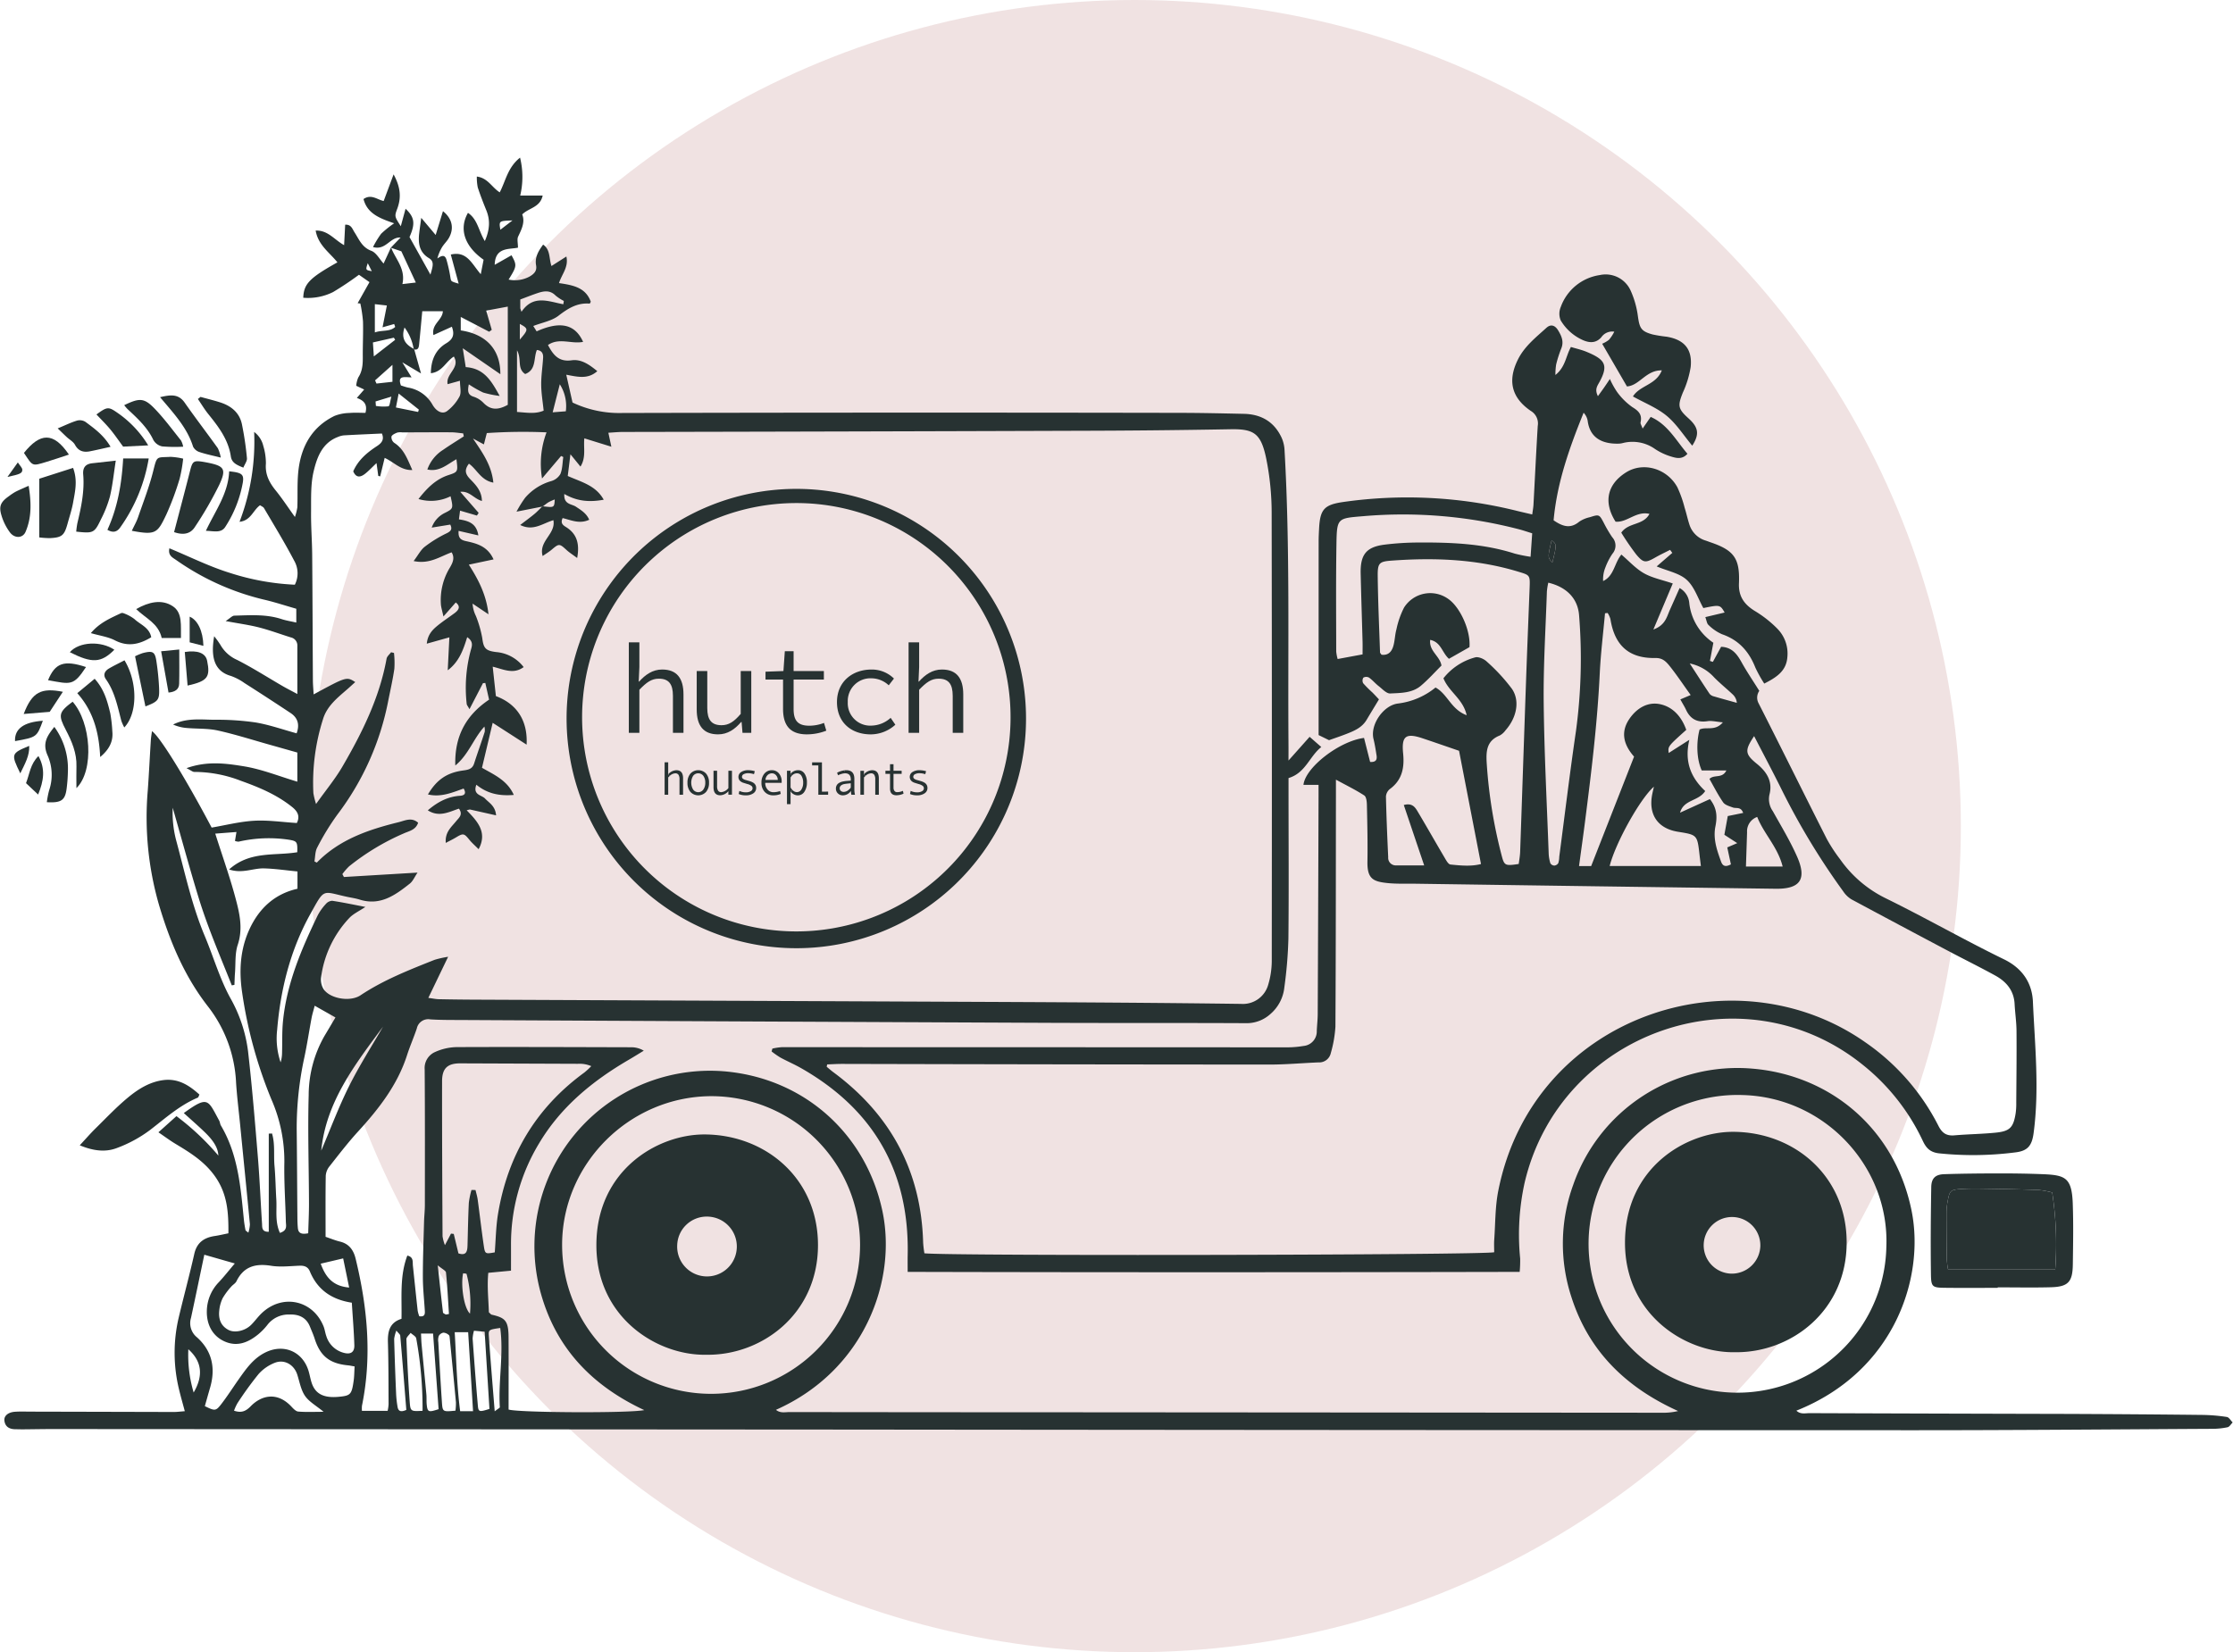 <svg xmlns="http://www.w3.org/2000/svg" xmlns:xlink="http://www.w3.org/1999/xlink" width="681" height="504" viewBox="0 0 681 504">
  <defs>
    <clipPath id="clip-path">
      <rect id="Rectangle_267" data-name="Rectangle 267" width="681" height="388.371" fill="none"/>
    </clipPath>
    <clipPath id="clip-path-2">
      <rect id="Rectangle_266" data-name="Rectangle 266" width="680.829" height="388.202" fill="none"/>
    </clipPath>
  </defs>
  <g id="Group_812" data-name="Group 812" transform="translate(-13745 14046)">
    <circle id="Ellipse_38" data-name="Ellipse 38" cx="252" cy="252" r="252" transform="translate(13839 -14046)" fill="#f0e2e2"/>
    <g id="Group_811" data-name="Group 811" transform="translate(13745 -13997.996)">
      <g id="Group_777" data-name="Group 777" transform="translate(0 -0.004)" clip-path="url(#clip-path)">
        <g id="Group_776" data-name="Group 776" transform="translate(0.085 0.084)">
          <g id="Group_775" data-name="Group 775" clip-path="url(#clip-path-2)">
            <g id="Group_774" data-name="Group 774">
              <g id="Group_773" data-name="Group 773" clip-path="url(#clip-path-2)">
                <path id="Path_1520" data-name="Path 1520" d="M683.453,386.059c-.522.514-.971,1.344-1.574,1.478a22.69,22.69,0,0,1-4.671.481c-30.347.168-60.694.429-91.037.425q-164.342-.026-328.681-.2-119.414-.082-238.827-.154c-3.022,0-6.044.062-9.062.086-.789.007-1.578-.024-2.367-.031-1.787-.014-3.111-.713-3.351-2.61-.185-1.465,1.128-2.572,3.2-2.72,1.567-.113,3.152-.048,4.726-.041q21.876.051,43.744.106c1.026,0,2.055-.141,3.348-.237-.631-2.363-1.245-4.479-1.753-6.62a46.96,46.96,0,0,1-.124-21.862c1.537-6.507,3.3-12.958,4.764-19.478.789-3.512,3-5,6.283-5.491,1.286-.189,2.556-.5,4.126-.817.045-6.269-.257-12.063-4.195-17.529-3.245-4.5-7.552-7.113-12.025-9.813-1.64-.988-3.176-2.144-5.124-3.467l5.5-4.935a77.812,77.812,0,0,1,12.779,12.035c-.089-2.274-1.379-4.473-4.195-7.185-2.044-1.969-4.191-3.831-6.345-5.79,7.46-5.374,7.3-4.109,10.8,2.315.247.453.251,1.043.514,1.482,5.279,8.887,6.02,18.874,7.017,28.8.107,1.043.285,2.082.484,3.111.034.182.336.315.874.785a10.23,10.23,0,0,0,.474-2.569c-.967-10.193-2-20.38-3-30.57-.415-4.181-.94-8.355-1.214-12.546a40.81,40.81,0,0,0-8.512-23.24c-7.193-9.2-11.61-19.714-14.961-30.94a96.128,96.128,0,0,1-3.461-35.032c.374-5.107.61-10.225.933-15.335.055-.881.22-1.756.346-2.747,2.4,1.595,10.265,14.381,18.2,29.407,4.27-.724,8.6-1.842,12.978-2.089,4.25-.237,8.547.418,13,.689.936-1.862.46-3.361-1.386-4.846C87,194.6,81.6,192.334,76.029,190.351a39.227,39.227,0,0,0-14.209-2.72c-.532.014-1.077-.494-2.4-1.149,6.321-2.253,12.053-1.454,17.519-.562s10.725,3.035,16.282,4.688v-8.89c-2.84-.8-5.6-1.588-8.355-2.36-5.285-1.482-10.526-3.166-15.88-4.356-3.032-.672-6.249-.494-9.377-.764a12.48,12.48,0,0,1-4.277-1.064c4.075-2.061,8.369-1.5,12.56-1.454a81.273,81.273,0,0,1,12.57.816c4.222.707,8.317,2.167,12.536,3.32.94-2.528.456-4.668-1.825-6.184q-7-4.645-14.09-9.161a16.637,16.637,0,0,0-4.16-2.171c-5.248-1.5-6.108-6.06-5.066-12.1a26.825,26.825,0,0,1,1.91,2.644,10.868,10.868,0,0,0,5.094,4.579c4.747,2.415,9.247,5.3,13.863,7.974,1.32.765,2.686,1.451,4.5,2.428,0-5.272,0-9.967,0-14.662a2.5,2.5,0,0,0-1.966-2.6c-3.234-1.008-6.42-2.2-9.7-3.042-3.011-.772-6.115-1.183-10.2-1.948,1.393-.9,2-1.633,2.634-1.65,4.839-.13,9.71-.5,14.439,1.056,1.341.442,2.758.655,4.472,1.05v-4.208c-3.313-.95-6.414-1.972-9.576-2.723A77.8,77.8,0,0,1,56.277,123c-1.09-.768-2.565-1.375-2.075-3.584,6.307,2.614,12.262,5.6,18.545,7.532a75.154,75.154,0,0,0,19.711,3.574,7.677,7.677,0,0,0-.2-7.326c-2.857-5.453-6.078-10.715-9.2-16.027-.23-.394-.792-.593-1.214-.889-2.147,1.54-2.8,4.685-6.253,5.052a68.347,68.347,0,0,0,4.459-27.408,7.351,7.351,0,0,1,2.778,4.226,18.228,18.228,0,0,1,.806,5.419c-.275,3.3,1.025,5.779,2.994,8.211,1.948,2.4,3.649,5.008,5.855,8.074a16.819,16.819,0,0,0,.741-2.915c.14-3.807-.1-7.655.346-11.422.868-7.257,4.153-13.149,10.975-16.483a13.139,13.139,0,0,1,4.548-.9c1.65-.147,3.323-.034,4.9-.034.71-2.723-.6-3.8-2.624-4.551l2.236-2.569-2.428-1.142a7.928,7.928,0,0,1,.641-2.562c1.314-2,1.379-4.164,1.362-6.421-.024-3.546.164-7.1.065-10.643a43.285,43.285,0,0,0-.809-5.467l-.827-.093c1.142-2.034,2.288-4.071,3.612-6.428-1.053-.74-2.192-1.536-3.21-2.25a94.647,94.647,0,0,1-7.892,5.275,17.115,17.115,0,0,1-9.092,1.735c.158-4.233,1.893-6.019,10.416-10.8-2.363-2.988-5.862-5.21-6.633-9.689,3.715-.154,5.649,2.757,8.674,4.448.12-2.3.22-4.195.326-6.239,1.859-.13,2.191,1.314,2.85,2.325,1.393,2.144,2.253,4.565,5.114,5.635,1.523.566,2.518,2.545,3.753,3.886q1.111-2.413,2.216-4.822a.974.974,0,0,1,.1.034c1.365,3.522,4.452,6.386,3.42,11.058,1.811-.213,2.991-.35,4.092-.477-1.581-3.413-2.991-6.458-4.415-9.525-1-.343-2.047-.7-3.1-1.056-.017-.038-.031-.079-.045-.117.974-1.012,1.948-2.017,2.919-3.025-3.262-.233-4.438,4.006-8.413,2.9a29.07,29.07,0,0,1,2.473-4.054,30.751,30.751,0,0,1,3.975-3.193c-4.644-1.578-8.225-3.059-9.346-7.395,2.343-1.622,4.136.154,6.146.6.929-2.49,1.849-4.963,3.025-8.125,2.154,3.941,2.373,7.12,1.111,10.492-.875,2.343-.8,2.373,1.087,5.323l1.454-5.334c2.764,2.6,3.015,4.569,1.2,8.637,1.948,3.492,3.951,7.086,6.386,11.459.7-2.469,1.283-3.975-.442-5.018-2.953-1.78-3.337-4.5-2.994-7.532.144-1.265.333-2.527.631-4.767,1.722,2.044,2.888,3.43,4.4,5.227.8-2.6,1.5-4.9,2.223-7.261,2.819,2.223,3.478,5.254,1.79,8.19-.583,1.015-1.492,1.842-2.1,2.847a12.976,12.976,0,0,0-1.393,3.392c1.142-.8,2.212-1.331,2.75.285a45.4,45.4,0,0,1,1.259,5.693c.192,1,.134,1.015,2.487,1.7-.823-3.053-1.581-5.851-2.4-8.88,4.98-1.159,6.4,2.871,9.14,5.995.374-1.92.631-3.234.861-4.414-5.81-4.075-7.583-9.38-4.767-14.3,2.932,1.938,3.241,5.5,5.141,8.609,1.516-3.45,1.687-6.369.452-9.4-.936-2.3-1.842-4.623-2.61-6.983a15.437,15.437,0,0,1-.278-3.3c3.361.429,4.579,3.31,6.98,4.819,1.842-3.519,2.408-7.583,6.2-10.592a24.592,24.592,0,0,1,.048,11.572h6.852c-.8,3.67-4.191,3.718-6.238,5.752.922,2.339-.171,4.5-1.238,6.743-.388.82-.062,1.979-.062,3.4-2.658.586-6.969-.24-7.093,5.23l5.127-2.912c1.684,3.053,1.65,3.334-.885,7.418a9.437,9.437,0,0,0,6.4-.929c1.314-.778,2.3-1.66,1.976-3.44-.432-2.377.679-4.3,2.147-6.3,2.28,1.581,1.746,4.2,2.551,6.53,1.533-.978,2.905-1.856,4.541-2.9.744,3.238-1.4,5.388-2.247,8.108,4.147.628,8.1,1.258,9.693,5.687-.113.185-.257.583-.37.573-3.783-.3-6.589,1.471-9.5,3.711-2.041,1.567-4.918,2.051-7.669,3.114.3.477.672,1.07,1.026,1.636,7.179-3.217,11.72-2.226,14.168,3.207-3.536.734-7.305-1.386-10.711.96,1.553,2.932,3.214,5.224,7.2,4.664,2.991-.422,5.429,1.338,7.841,3.31-2.884,2.562-5.982,1.735-9.463,1.087.7,3.107,1.317,5.848,1.91,8.489a33.341,33.341,0,0,0,15.211,3.19q84.733-.2,169.463-.041c6.7,0,13.4.155,20.1.3,5.316.12,9.3,2.483,11.527,7.395a10.688,10.688,0,0,1,.847,3.749c1.708,29.935.97,59.9,1.2,89.854.01,1.4,0,2.806,0,4.761,2.391-2.682,4.315-4.843,6.445-7.237l3.56,3.114c-3.642,2.888-4.778,7.906-9.995,9.467v4.472c.007,14.848.117,29.7-.037,44.55a134.038,134.038,0,0,1-1.238,14.844,12.418,12.418,0,0,1-4.294,8.152,10.757,10.757,0,0,1-7.508,2.754c-19.7-.1-39.408-.017-59.112-.1q-90.053-.391-180.1-.865c-3.155-.014-6.314.011-9.456-.192a3.558,3.558,0,0,0-4.1,2.761c-.916,2.733-2.089,5.381-2.97,8.121-2.919,9.1-8.6,16.384-14.93,23.309-3.087,3.378-5.886,7.024-8.719,10.622a5.173,5.173,0,0,0-1.156,2.84c-.1,6.156-.051,12.316-.051,18.675,1.489.5,2.915,1.1,4.4,1.458,2.8.683,4.133,2.617,4.764,5.21,3.6,14.827,5.028,29.746,1.934,44.865a9.495,9.495,0,0,0-.01,1.547h7.84a12.254,12.254,0,0,0,.285-2c-.031-6.3-.011-12.612-.2-18.915-.093-3.306.525-6.023,4.14-7.151.147-6.527-.607-13,1.78-19.289,1.979.442,1.574,1.931,1.7,3.118.487,4.569.95,9.14,1.458,13.706a9.231,9.231,0,0,0,.487,1.681c1.622.25,1.753-.624,1.691-1.639-.206-3.413-.59-6.822-.6-10.231-.01-5.639.213-11.277.36-16.916.045-1.7.247-3.406.25-5.11.014-13.8.048-27.593-.058-41.387a5.326,5.326,0,0,1,3.245-5.354,16.648,16.648,0,0,1,6.41-1.461c17.732-.079,35.464,0,53.2.045a7.413,7.413,0,0,1,3.965,1.046c-1.5.913-2.994,1.849-4.514,2.737-11.044,6.434-20.733,14.337-27.387,25.483a59.407,59.407,0,0,0-8.592,31.122c.007,2.476,0,4.952,0,7.762-2.366.223-4.4.418-6.924.658-.405,4.054.062,8.156.175,12.038.449.4.617.672.837.724,4.157.96,5.138,1.8,5.169,6.942.041,7.35.01,14.7.01,22,2.86.95,36.455,1.159,41.384.178-15.8-7.371-26.684-18.662-31.424-35.183a53.552,53.552,0,0,1,55.508-68.191c24.592,1.972,43.514,19.087,48.525,42.612,4.483,21.045-5.32,48.593-32.457,60.673,1.355,1.1,2.813.68,4.1.683q44.733.062,89.463.069,88.278.062,176.556.133a19.478,19.478,0,0,0,5.014-.514c-15.832-7.171-27.27-18.171-32.576-34.884a52.386,52.386,0,0,1,.555-34.034,53,53,0,0,1,54.633-35.536c23.59,1.952,43.346,18.061,48.539,43.1,4.219,20.345-4.983,49.245-35.083,61.236,1.272,1.2,2.74.754,4.03.761q38.822.144,77.64.23,21.083.077,42.166.309a52.966,52.966,0,0,1,7.446.628c.658.1,1.184,1.084,1.767,1.663M577.822,332.585c1.015-24.465-18.747-45.716-43.795-46.385a45.411,45.411,0,1,0,43.795,46.385M390.391,245.6q.087-68.4-.031-136.8a83.972,83.972,0,0,0-1.67-16.806c-1.609-7.748-3.81-9.024-10.975-8.893q-23.444.422-46.892.466-69.165.232-138.331.357c-1.389,0-2.782.147-4.418.24.333,1.543.566,2.627.916,4.263-2.977-.923-5.5-1.7-8.239-2.555-.316,2.967.583,5.789-1.183,8.619-.95-1.169-1.7-2.1-3.059-3.759-.343,2.792-.587,4.75-.82,6.623,4.2,1.883,8.506,2.833,10.972,7.24-4.373.8-8.118.5-12.021-1.749-.223,3.248,2.257,3.015,3.522,3.865,1.588,1.07,3.221,2.007,4.071,4-2.977,1.382-5.553.089-8.108-.514-.707,1.564.069,2.137,1.022,2.73,3.3,2.048,4.226,5.045,3.413,9.446-1.341-1-2.373-1.643-3.255-2.452-2.127-1.962-2.3-1.976-4.459-.138-.816.7-1.756,1.252-2.813,1.993-1.3-4.62,4.092-6.692,3.276-10.938-3.32.992-6.15,3.447-10.122,1.465,1.708-1.314,3.07-2.3,4.359-3.371.82-.686,1.554-1.482,2.322-2.229.062-.014.123-.024.185-.038.027-.02.058-.041.086-.065,3.447.429,3.45.394,3.584-2.085a15.709,15.709,0,0,0-1.821.806c-.621.374-1.18.844-1.763,1.279-.048,0-.1-.01-.151-.017-.041.038-.082.079-.12.12-2.315.453-4.651.916-7.806,1.537a33.93,33.93,0,0,1,2.654-4.27,16.444,16.444,0,0,1,7.827-5.025,4.805,4.805,0,0,0,2.891-2.174c.662-1.578.631-3.45.892-5.2l-.666-.319c-1.793,2.12-3.587,4.239-5.81,6.87a27.073,27.073,0,0,1,1.372-14.076,165.118,165.118,0,0,0-18.219.22c-.357,1.389-.6,2.332-.888,3.454-1.321-.707-2.322-1.245-3.323-1.784,2.823,4.195,5.676,8.108,6.208,13.445-3.8-.69-5-4.064-7.45-5.779-1.413,1.852-1.152,3.111.319,4.647,1.687,1.76,3.608,3.608,3.639,6.733-2.493-.72-3.762-3.1-6.589-2.792l5.6,6.427-.535.813-5.138-1.5c-.106.809-.212,1.643-.346,2.655,2.836.452,5.34,1.122,5.927,4.9-2.174-.5-3.992-.916-6.026-1.386-.123,1.852.329,2.706,2.188,3.114,3.245.713,6.623,1.485,8.475,5.591-2.531.538-4.774,1.012-7.542,1.6,2.891,4.541,5.35,9.171,5.992,15.143l-4.85-3.255a9.831,9.831,0,0,0,1.022,3.783,34.95,34.95,0,0,1,1.92,6.667c.4,3.1.94,3.924,4.287,4.328a11.755,11.755,0,0,1,8.348,4.582c-3.159,2.315-6.105.676-9.439-.127.357,3.3.672,6.215.971,8.976,6.448,2.407,9.761,7.538,9.366,14.813-3.591-2.315-6.911-4.452-10.344-6.661-1.067,4.48-2.14,8.993-3.262,13.716,3.684,2.116,7.711,3.814,9.7,8.28-4.328.364-8.015-.343-11.415-3.111-1.173,3.145,1.612,3.111,2.634,4.2,1.269,1.358,3.142,2.25,3.385,5.145-2.922-.655-5.471-1.228-8.019-1.8l-.963.247c3.279,3.341,6.417,6.712,3.653,11.874-1.056-1.063-2.034-1.9-2.83-2.881-1.595-1.969-1.869-2.044-4.088-.7-.919.556-1.893,1.022-3.1,1.667-.275-3.306,1.7-4.822,3.135-6.6.881-1.091,2.205-2.017.878-3.855-2.98.968-6.046,2.741-9.49.514,3.091-2.637,6.153-4.194,9.823-4.438,1.132-.075,2.1-.521,1.1-2.209-3.471,1.238-6.935,2.734-10.886,1.8,2.658-4.5,5.8-6.633,10.7-7.305,1.5-.206,2.83-.388,3.381-2.116,1.04-3.238,2.2-6.438,3.238-9.675a4.536,4.536,0,0,0-.1-1.605c-3.361,3.66-4.774,8.5-8.873,11.874-.274-8.921,3.262-15.358,10.3-20.091-.4-1.784-.775-3.44-1.149-5.093l-.713.061c-1.307,2.521-2.614,5.046-4.116,7.94-.508-.94-.816-1.259-.847-1.6a43.916,43.916,0,0,1,1.239-16.367c.394-1.331.871-2.675-1.087-4-1.218,3.961-2.521,7.549-5.934,10.1.161-3.265.326-6.533.5-10.049l-6.887,1.931c.277-2.822,1.777-4.287,3.4-5.6s3.4-2.476,5.083-3.724c1.324-.984,1.886-2.061.35-3.245-1.094,1.245-2.181,2.483-3.756,4.274-.415-1.9-.7-2.761-.775-3.636a18.94,18.94,0,0,1,2.754-11.3c.875-1.5,1.527-2.946.518-4.63-3.6,1.286-6.753,3.694-11.589,2.658,1.4-1.845,2.164-3.409,3.4-4.37a37.548,37.548,0,0,1,6.637-4.085c1.4-.679,1.8-1.3,1.132-2.665-1.736.285-3.423.559-5.656.919a7.9,7.9,0,0,1,3.962-4.459c2.668-1.334,2.631-1.41,1.787-5.1a13.347,13.347,0,0,1-9.785.837c2.668-3.4,5.33-6.067,9.233-7.329,2.85-.923,2.812-1.043,2.346-4.805-2.747,1.489-5.165,3.955-8.873,3.125a11.7,11.7,0,0,1,4.791-5.982c2.061-1.44,4.215-2.75,6.328-4.119-.068-.3-.133-.607-.2-.913-1.221-.113-2.439-.325-3.66-.329-4.963-.024-9.926.014-14.886.031a4.435,4.435,0,0,0-1.56.058c-.669.274-1.578.668-1.759,1.218a2.188,2.188,0,0,0,.827,1.89c3.039,1.948,4.071,5.079,5.539,8.31-3.553.134-5.505-2.367-8.437-3.7-.484,2-.926,3.821-1.369,5.642-.2-.048-.388-.1-.583-.147-.151-1.122-.3-2.24-.532-3.913-1.354,1.286-2.311,2.312-3.389,3.183-1.42,1.149-2.8,1.471-3.714-.662,1.509-3.467,4.222-5.731,7.213-7.682,1.489-.971,2.315-2.024,1.526-3.855-3.941.185-7.772.343-11.6.562a6.444,6.444,0,0,0-1.89.518c-4.761,1.842-6.321,6.256-7.323,10.464-.953,4.013-.744,8.334-.785,12.525-.041,4.332.309,8.664.343,13,.107,12.749.138,25.494.216,38.242.007,1.341.14,2.682.226,4.267,10.046-5.44,10.046-5.44,12.69-3.756-.919.827-1.742,1.591-2.589,2.325-2.971,2.572-6.067,5.056-7.258,9.038a63.867,63.867,0,0,0-2.922,22.527,23.451,23.451,0,0,0,.816,3.3c2.991-4.208,5.837-7.631,8.05-11.428,6.009-10.32,11.3-20.976,13.459-32.9.13-.713.9-1.311,1.368-1.962l.892.213a27.642,27.642,0,0,1,.113,4.815c-.47,3.238-1.2,6.434-1.842,9.641a83.557,83.557,0,0,1-15.554,34.874,76.623,76.623,0,0,0-6.132,10.025c-.659,1.207-.586,2.809-.847,4.232l.724.37c6.9-7.093,15.784-10.066,24.986-12.34,1.911-.473,3.934-1.585,5.913.178-.731,2.185-2.662,2.5-4.287,3.217a72.64,72.64,0,0,0-16.762,10.08,17.844,17.844,0,0,0-2.058,2.377c.158.292.316.586.477.881,7.264-.436,14.528-.871,22.451-1.344-.92,1.348-1.416,2.61-2.332,3.337-4.459,3.543-9.044,6.866-15.308,4.9-1.245-.391-2.562-.573-3.845-.848-7.717-1.667-6.743-2.792-11.184,5.2-6.064,10.907-9.1,22.873-10.138,35.31a22.832,22.832,0,0,0,1.046,9.981,10.231,10.231,0,0,0,.442-3c.09-3.149-.031-6.315.275-9.442,1.125-11.555,5.608-22.043,10.577-32.353a15.96,15.96,0,0,1,2.5-3.512,2.71,2.71,0,0,1,1.948-.978c3.266.494,6.5,1.184,10.111,1.876-1.928,1.3-3.67,2.075-4.884,3.354a32.625,32.625,0,0,0-8.633,18.168,5.5,5.5,0,0,0,.844,3.663c2.075,2.874,8.1,3.817,11.164,1.784,7.041-4.689,14.851-7.748,22.644-10.845a31.324,31.324,0,0,1,4.1-.916c-2.223,4.613-4.051,8.417-6.036,12.539,1.368.179,2.247.378,3.128.4q5.32.113,10.639.137,80,.35,160,.7c24.7.12,49.393.261,74.087.593a8.008,8.008,0,0,0,8.276-5.827,25.455,25.455,0,0,0,1.087-6.945M264.837,331.958a45.393,45.393,0,0,0-45.3-45.417c-24.945.045-45.537,20.524-45.568,45.318a45.433,45.433,0,1,0,90.866.1M180.789,279.3a23.285,23.285,0,0,0,2.075-1.921,9.067,9.067,0,0,0-4.113-.71q-17.913-.067-35.834-.137c-3.859-.014-5.553,1.489-5.556,5.457-.021,15.76.058,31.516.144,47.276a12.362,12.362,0,0,0,.73,2.723c.769-1.465,1.307-2.493,1.849-3.522l.837.093c.473,1.965.947,3.931,1.43,5.94,2.436.806,2.716-.669,2.768-2.418.12-4.332.189-8.667.4-12.992a25.236,25.236,0,0,1,.809-3.938l1.231.021c.226.974.532,1.941.665,2.929.638,4.681,1.166,9.377,1.856,14.052.378,2.559.484,2.541,3.351,2.034.312-3.882.35-7.84.988-11.7,2.96-17.924,11.61-32.432,26.368-43.185M175.1,77.621a12.368,12.368,0,0,0-1.835-8.242c-.8,3.131-1.42,5.58-2.174,8.554,1.543-.12,2.713-.213,4.01-.312m-.758-32.659c.048-.336.1-.669.147-1.005a13.508,13.508,0,0,1-2.524-1.653c-1.67-1.7-3.536-1.386-5.45-.751-1.7.566-3.375,1.242-5.3,1.955v2.71c.12.353.244.7.364,1.053,3.635-5.374,8.3-3.1,12.759-2.308M168.174,61.3c.076-1.269-.384-2.24-1.907-2.377-1.06,2.559-.11,6.036-3.56,7.329-2.569-1.7-.971-4.527-2.493-7.237V77.826c2.96.182,5.5.7,8.125-.4-.278-2.744-.731-5.33-.748-7.92-.018-2.733.418-5.47.583-8.207m-7.1-5.553c2.675-3.1,2.672-3.327,0-4.771Zm-3.673,19.9V45.686c-2.253.422-4.328.806-6.589,1.228l1.7,5.858-.789.583-8.667-4.514v4.105c7.8,1.177,12.117,5.844,12.076,13.359-3.807-2.631-7.391-5.1-11.459-7.913.367,2.325.638,4.068.9,5.752,5.587.377,7.813,4.153,10.348,8.794A32.035,32.035,0,0,1,149.9,71.9a33.759,33.759,0,0,1-4.383-2.5c-.388,2.01-.384,3.238,1.557,3.807a7.278,7.278,0,0,1,2.943,1.88c2.061,2.089,4.256,2.3,7.384.559m-2.264-53.409,3.691-2.836c-4.14.14-4.14.14-3.691,2.836m-.161,359.182c-.508-8.033,1.214-16.093.12-24.17-3.381.5-3.6.518-3.477,2.363.5,7.415,1.139,14.82,1.794,23.062,1.036-.813,1.578-1.053,1.564-1.255m-3.169.524c-.48-7.717-.967-15.52-1.465-23.549-1.108-.1-2.093-.2-3.251-.3a10.692,10.692,0,0,0-.412,2.418c.487,6.788.995,13.575,1.588,20.356.175,2.027.429,2.058,3.54,1.077m-8.928.7h3.927c-.5-8.143-.994-16.048-1.492-24.1h-4.1c.494,8.386.628,16.2,1.66,24.1m3-29.767a35.686,35.686,0,0,0-1.039-12.09c-.038-.155-.689-.147-1.053-.216-.775,3.481.188,10.533,2.092,12.306M142.7,73.063c.586-1.207.113-2.926.113-4.754-1.612.446-2.651.731-3.759,1.04-.638-3.234,3.965-4.99,1.9-8.42-2.463,1.526-3.533,4.7-7.011,5.073.041-4.075,1.458-7.2,4.671-9.12,2.14-1.279,2.607-2.7,1.732-5.056-1.849.837-3.642,1.646-5.618,2.545-.665-3.4,2.73-4.49,2.874-7.271h-6.283c-.336,3.574-.625,6.822-.954,10.066-.092.9-.253,1.835-1.485,1.6-.014-.048-.027-.093-.041-.141-.051-.027-.1-.051-.154-.082a15,15,0,0,0-2.771-6.486c-1.149,3.416.319,5.2,2.771,6.486.014.061.024.123.037.185.055.014.107.027.158.038.6,2.14,1.214,4.3,2.065,7.316-2.284-1.358-3.8-2.26-5.711-3.4,1.08,1.763,1.845,3.008,2.815,4.589-2.154-.041-4.393-.669-3.234,2.473.7.209,1.43.49,2.191.648a10.5,10.5,0,0,1,7.436,5.224c1.259,2.185,3.138,2.984,4.5,1.893a13.6,13.6,0,0,0,3.759-4.448m-1.255,309.412a18.176,18.176,0,0,0,.144-2.521c-.6-6.482-1.238-12.961-1.876-19.44-.038-.38-.048-.909-.285-1.094a2.739,2.739,0,0,0-1.639-.737,2.067,2.067,0,0,0-1.434,1,3.962,3.962,0,0,0-.141,1.91c.35,6.119.686,12.241,1.1,18.356.2,2.908.274,2.9,4.126,2.528m-2.95-29.318.968-.175c-.274-4.218-.484-8.44-.905-12.642-.055-.577-1.152-1.053-2.514-2.206.59,5.443,1.066,9.923,1.6,14.4.031.237.559.419.854.624M136.3,382.019c-.556-7.6-1.115-15.269-1.684-23.062h-3.68c.065,1.269.082,2.295.178,3.31.477,5.073.985,10.142,1.455,15.215.1,1.039,0,2.1.11,3.138.244,2.295.542,2.412,3.622,1.4m-4.894.5a117.648,117.648,0,0,0-1.931-22.084c-.123-.648-1.118-1.128-1.708-1.687-.453.652-1.317,1.32-1.29,1.952.244,6.41.549,12.824,1.022,19.221.206,2.792.4,2.778,3.907,2.6m-1.358-304.7c.075-.237.151-.477.226-.717-1.962-1.561-3.924-3.125-6.156-4.9-.309,1.574-.549,2.8-.834,4.253,2.453.5,4.607.929,6.764,1.365M123.8,381.395c.247,1.354,1.128,1.533,2.655.851-.6-7.549-1.2-15.1-1.852-22.647-.031-.391-.549-.744-1.183-1.55a10.987,10.987,0,0,0-.672,2.528q.226,8.262.587,16.521a31.736,31.736,0,0,0,.466,4.3m-.737-329.5c-.1-.3-.206-.6-.312-.9-1.015.288-2.027.576-3.546,1,.477-2.4.868-4.373,1.317-6.647-1.2-.134-2.288-.257-3.663-.412v8.626c2.222-.8,4.527-.12,6.2-1.677m-.01,3.934c-.13-.22-.261-.436-.391-.655-2.03.46-4.061.923-6.39,1.451.082,1.266.158,2.4.278,4.26,2.624-2.037,4.562-3.547,6.5-5.056m-.82,12.8V63.453c-2.127,1.9-3.711,3.32-5.3,4.737.144.326.288.648.436.974,1.6-.178,3.193-.354,4.86-.538M121,76.105c.412-.093.518-1.6.905-2.96-2.071.631-3.453,1.053-4.833,1.471.035.456.069.912.107,1.368a14.513,14.513,0,0,0,3.821.12M108.949,283.577c3.114-6.256,6.9-12.172,10.4-18.236-8.506,11.51-17.372,22.877-18.84,37.814,2.785-6.537,5.279-13.225,8.441-19.577m6.979-248.7c-.449-.888-.837-1.66-1.228-2.435-.692,2.078-.692,2.078,1.228,2.435m-8.365,330c2,.48,3.1-.312,3.039-2.37-.134-4.294-.494-8.578-.768-12.968-6.211-.957-10.5-3.989-12.8-9.555-.593-1.427-1.691-1.784-3.162-1.725-2.878.11-5.828.466-8.636.021-4.719-.755-8.355.154-10.584,4.726-.326.665-1.142,1.077-1.636,1.684a21.216,21.216,0,0,0-2.562,3.457,10.97,10.97,0,0,0-1.039,3.715c-.295,2.521.377,4.709,2.809,5.988,1.883.988,5.008.322,6.881-1.523,1.118-1.1,2.034-2.411,3.159-3.5,6.3-6.1,15.654-4.167,18.942,3.913.388.957.5,2.027.854,3a7.552,7.552,0,0,0,5.5,5.134m2.85,8.358c.179-1.279.175-2.586.275-4.249-.992-.165-1.485-.282-1.986-.329-5.656-.545-8.509-2.84-10.2-8.146-.4-1.242-.936-2.439-1.427-3.653-1.142-2.85-3.433-3.817-6.287-3.707a8.113,8.113,0,0,0-6.561,2.991,18.77,18.77,0,0,1-2.995,3.107c-2.877,2.329-6.1,3.738-9.812,2.274-3.817-1.509-5.886-5.008-5.8-9.432a12.948,12.948,0,0,1,3.7-8.845c1.557-1.667,2.97-3.471,4.833-5.67-3.354-.96-6.04-1.732-9.3-2.665-1.427,6.784-2.719,13.037-4.061,19.279a5.517,5.517,0,0,0,1.811,5.906c4.671,4.178,5.741,9.48,4,15.42-.548,1.866-1.063,3.738-1.588,5.584,3.053,1.492,3.338,1.543,5.025-.638,1.838-2.38,3.457-4.932,5.192-7.395,2.346-3.32,4.637-6.685,8.523-8.479,5.457-2.521,11.044-.1,12.855,5.659.391,1.249.583,2.562,1,3.8,1.139,3.371,3.711,4.644,8.307,4.2,3.55-.343,3.9-.7,4.5-5.015m-1.389-28.31c-.624-3.032-1.159-5.638-1.831-8.89l-6.846,1.612c1.53,4.215,3.773,6.86,8.677,7.278m-4.181-82.387c-2.174-1.228-4.057-2.294-6.331-3.58-.394,1.526-.737,2.607-.947,3.711-.747,3.992-1.351,8.015-2.191,11.987A101.368,101.368,0,0,0,93.028,296.9c.1,8.921.137,17.846.213,26.766.01,1.046.041,2.1.144,3.142.147,1.516,1.077,1.972,3.152,1.554.086-3.087.244-6.071.237-9.051-.034-11.02-.4-22.047-.093-33.057a36.61,36.61,0,0,1,4.788-18.04c1.115-1.862,2.216-3.732,3.375-5.683m-3.618,120.294c-2.291-1.9-4.438-3.067-5.669-4.863-1.259-1.842-1.653-4.284-2.36-6.486-.943-2.95-3.831-4.743-6.774-3.629a12.882,12.882,0,0,0-5.038,3.478,105.531,105.531,0,0,0-6.417,8.859,14.344,14.344,0,0,0-1.053,2.3c2.278.775,3.626.147,5.1-1.368,3.189-3.272,8.012-4.548,12.385.106.593.634,1.362,1.471,2.1,1.53,2.4.2,4.826.076,7.724.076M93.264,223.267v-5.275c-3.525-.34-6.873-.847-10.231-.933-3.327-.086-6.64,1.684-10.619.319,6.362-5.714,13.963-4.1,20.788-5.251.072-3.186-.038-3.4-2.638-3.824a41.217,41.217,0,0,0-15.242.6,3.311,3.311,0,0,1-1.118-.219c.134-.816.254-1.54.449-2.73l-6.465.5c1.224,3.848,2.466,7.511,3.625,11.119.916,2.847,1.777,5.659,2.538,8.5,1.242,4.624,2.353,9.312.7,14.279-.885,2.654-.62,5.7-.843,8.571-.1,1.221-.117,2.445-.171,3.67-.268.048-.538.093-.809.141-3.506-8.852-7.32-17.595-10.111-26.718-2.785-9.1-5.278-18.3-7.9-27.448a33.178,33.178,0,0,0,1,9.747c2.675,9.864,4.788,19.9,8.77,29.376,2.637,6.28,4.537,12.941,7.779,18.878a44.171,44.171,0,0,1,5.423,16.277c1.235,10.821,2.126,21.687,3.018,32.546.545,6.671.806,13.369,1.248,20.051.069,1.063-.158,2.521,2.054,2.466V297.972c.329-.014.659-.031.988-.048.974,3.2.463,6.592.758,9.874.305,3.4.34,6.818.552,10.224.209,3.33-.456,6.777,1.094,10.224,2.387-.737,1.849-2.223,1.818-3.423-.147-6.04-.58-12.087-.456-18.123a46.8,46.8,0,0,0-3.934-19.128A136.328,136.328,0,0,1,76.4,255.014c-.994-6.627-.631-13.16,2.175-19.3,2.908-6.366,7.642-10.855,14.689-12.447M61.6,376.939c3.008-5.138,2.524-9.5-1.622-13.194A40.211,40.211,0,0,0,61.6,376.939" transform="translate(-2.626 -0.241)" fill="#273232"/>
                <path id="Path_1521" data-name="Path 1521" d="M1760.085,912.925c.223,6.166.106,12.351.021,18.524-.072,5.385-1.423,6.818-6.76,6.962-5.377.144-10.766.031-16.147.031v.151c-5.385,0-10.769.051-16.151-.017-3.732-.051-4.154-.271-4.209-3.972-.127-8.917-.062-17.838.093-26.756.044-2.7,1.269-3.845,3.948-3.93,5.769-.192,11.548-.234,17.32-.237,4.332,0,8.667.065,13,.247,6.709.288,8.606,1.163,8.89,9m-5.361,20.092a104.184,104.184,0,0,0-.912-23.518,25.627,25.627,0,0,0-4.023-.761c-5.371-.2-10.749-.3-16.127-.384-2.62-.041-5.254-.079-7.868.1-2.967.205-3.275.576-3.807,3.44a19.532,19.532,0,0,0-.408,3.505q-.021,7.285.093,14.57a26.6,26.6,0,0,0,.384,3.046Z" transform="translate(-1128.039 -593.819)" fill="#273232"/>
                <path id="Path_1522" data-name="Path 1522" d="M1763.014,918.382a104.184,104.184,0,0,1,.912,23.518h-32.669a26.654,26.654,0,0,1-.384-3.046q-.1-7.285-.092-14.57a19.49,19.49,0,0,1,.408-3.505c.532-2.864.84-3.234,3.807-3.44,2.613-.182,5.247-.144,7.867-.1,5.378.082,10.756.182,16.127.384a25.667,25.667,0,0,1,4.023.761" transform="translate(-1137.242 -602.703)" fill="#273232"/>
                <path id="Path_1523" data-name="Path 1523" d="M1070.755,355.811c.6,13.363,2.013,26.756.209,40.135-.521,3.879-1.859,5.443-5.724,5.862a100.649,100.649,0,0,1-23.165.264c-2.652-.322-3.859-1.588-4.894-3.79a65.018,65.018,0,0,0-18.418-23.292c-36.689-29.469-92.2-10.025-103.017,36.043a73.591,73.591,0,0,0-1.362,23.107,35.636,35.636,0,0,1-.151,4.1c-62.5.134-124.577.161-186.643,0,0-2.075-.027-3.622.007-5.166.525-25.49-10.443-44.419-32.521-56.993-2.051-1.166-4.232-2.1-6.307-3.224a28.649,28.649,0,0,1-2.672-1.859l.237-.871a18.5,18.5,0,0,1,2.84-.432q77.047.011,154.091.048a29.837,29.837,0,0,0,5.062-.422,4.433,4.433,0,0,0,4.03-4.589c.069-1.7.281-3.406.288-5.111q.149-32.92.25-65.838c.007-1.282,0-2.569,0-4.1h-4.6c.549-5.313,10.941-13.363,18.473-14.326.621,2.445,1.252,4.935,1.859,7.326,1.811.127,2.154-.751,1.962-1.972-.264-1.684-.524-3.375-.93-5.028-1.094-4.459,3.118-10.338,7.491-10.825a22.334,22.334,0,0,0,11.421-4.877c3.68,1.979,4.719,6.688,9.5,8.451-1.118-5.024-5.4-7.065-7.083-11.27a18.349,18.349,0,0,1,9.648-6.366c.981-.3,2.7.442,3.55,1.259a56.027,56.027,0,0,1,7.679,8.317c2.528,3.674,1.444,8.849-1.945,12.656a5.392,5.392,0,0,1-1.739,1.577c-4.153,1.647-4.225,4.96-3.982,8.691a149.06,149.06,0,0,0,4.541,27.932c.806,3.108,1.084,3.207,5.207,2.576.141-1.156.388-2.418.432-3.687.6-17.07,1.162-34.14,1.766-51.21.339-9.717.74-19.433,1.118-29.147.161-4.167.123-4.03-3.612-5.162-12.516-3.786-25.3-4.266-38.218-3.347-4,.285-4.538.634-4.49,4.761.089,7.748.442,15.489.706,23.233.007.219.254.429.439.724,2.089.3,3.152-.964,3.639-2.727.453-1.633.47-3.392.927-5.025a26.474,26.474,0,0,1,2.315-6.616,9.435,9.435,0,0,1,13.458-2.665c3.673,2.524,6.9,9.689,6.5,14.727-2,1.139-4.123,2.343-6.263,3.557-2.113-1.87-2.4-5.1-5.717-5.773-.415,3.43,2.946,4.887,3.44,7.834-2.013,2-4.009,4.246-6.283,6.164-2.661,2.247-6.143,2.192-9.36,2.353-1.139.055-2.4-1.389-3.526-2.26-1.029-.8-1.876-1.845-2.939-2.59a1.784,1.784,0,0,0-1.718.027,1.726,1.726,0,0,0-.051,1.7,34.151,34.151,0,0,0,2.768,2.778c.713.713,1.4,1.461,2.044,2.144-1.365,2.257-2.583,4.253-3.776,6.259-1.451,2.428-3.9,3.409-6.349,4.359-1.581.614-3.19,1.149-5.1,1.831-.868-.425-2.017-.991-3.179-1.56q0-29.613.007-59.126c0-1.314.072-2.627.141-3.941.3-5.717,1.547-7.158,7.1-7.995a138.356,138.356,0,0,1,53.546,2.747c1.379.333,2.764.648,4.356,1.019.158-1.225.329-2.11.377-3,.439-8,.813-16,1.3-24a4.439,4.439,0,0,0-2.106-4.582c-5.971-4.072-7.131-9.316-3.907-15.739,2.006-4,5.457-6.7,8.647-9.6,1.338-1.218,2.62-.823,3.584.761,1.036,1.7,1.825,3.45.947,5.556a36.963,36.963,0,0,0-1.554,4.874,19.826,19.826,0,0,0-.223,3.183c3.087-2.459,3.159-5.708,4.733-8.54,1.591.484,3.224.837,4.74,1.464,5.594,2.315,6.873,3.985,3.883,9.364-.624,1.122-1.406,2.188-.388,4.174.782-1.091,1.331-1.842,1.862-2.6.508-.727.995-1.468,1.784-2.638a25.269,25.269,0,0,0,2.212,3.982,20.15,20.15,0,0,0,4.644,4.6c1.965,1.183,3.032,2.325,2.5,4.657-.089.384.271.868.628,1.886,1-1.447,1.681-2.435,2.459-3.56,5.248,2.322,7.738,7.213,11.212,11.246-1.584,1.8-3.361,1.338-4.911.865a18.416,18.416,0,0,1-4.97-2.315,11.863,11.863,0,0,0-9.747-1.842,6.45,6.45,0,0,1-1.163.2c-5.731.2-9.044-2.164-9.648-7.035a4.78,4.78,0,0,0-1.228-2.394c-4.287,10.612-8.108,21.251-9.151,32.82,2.576,1.749,5.011,2.771,7.823.408a9.506,9.506,0,0,1,3.245-1.361c2.846-.905,2.867-.847,4.236,1.729a38.374,38.374,0,0,0,2.579,4.39,3.774,3.774,0,0,1,.072,5.011,19.553,19.553,0,0,0-2.157,4.184,9.664,9.664,0,0,0-.7,4.167c3.375-1.585,3.4-5.453,5.57-8.08,2.356,2,4.373,4.28,6.88,5.7,2.538,1.434,5.56,2.017,8.794,3.114-1.941,4.6-3.766,8.942-5.916,14.045,3.66-1.314,4.082-3.868,5.041-6.005s1.9-4.263,2.957-6.644a5.813,5.813,0,0,1,2.956,4.633,16.744,16.744,0,0,0,7.34,12.056c-.364,1.938-.7,3.742-1.039,5.543.295.1.593.2.888.291.83-1.513,1.66-3.029,2.517-4.6,3.32.138,4.86,2.237,6.256,4.747,1.564,2.826,3.392,5.5,5.385,8.7a3.629,3.629,0,0,0-.278,3.659c7.021,13.8,13.87,27.7,20.867,41.514a48.865,48.865,0,0,0,4.1,6.256,36.609,36.609,0,0,0,13.891,11.85c12.135,5.961,23.9,12.69,36.047,18.61,5.711,2.782,8.568,7.3,8.822,12.927m-5.083,31c.048-7.357.137-14.718.079-22.075-.021-2.747-.443-5.488-.583-8.238-.213-4.123-2.541-6.822-5.927-8.681-4.6-2.528-9.315-4.853-13.956-7.309q-14.961-7.913-29.87-15.915a8.08,8.08,0,0,1-2.49-2.407,216.85,216.85,0,0,1-18.744-30.957c-2.723-5.509-5.615-10.931-8.454-16.436-2.905,4.359-2.843,5.474.9,8.5,3,2.432,4.784,5.392,3.8,9.25a6.374,6.374,0,0,0,.988,5.121c2.559,4.582,5.3,9.1,7.415,13.887,3.049,6.918.95,9.905-6.52,9.806q-54.77-.736-109.537-1.533c-3.022-.041-6.067.1-9.058-.226-4.191-.463-6.006-1.321-5.913-6.506.1-5.779-.041-11.562-.165-17.344-.021-.981-.172-2.436-.8-2.847-2.559-1.67-5.33-3.019-8.643-4.823,0,2.1,0,3.629,0,5.159-.031,23.391-.014,46.782-.154,70.174a37.071,37.071,0,0,1-1.407,8.067,3.612,3.612,0,0,1-3.766,2.85c-4.973.2-9.943.662-14.913.662q-65.224-.036-130.442-.2c-1.492,0-2.987.1-4.479.154-.048.24-.093.48-.141.72.669.548,1.314,1.125,2.007,1.639,17.485,12.944,26.814,30.179,27.408,52.03a32.5,32.5,0,0,0,.384,3.227c7.113.854,170.92.553,173.767-.326,0-1.235-.075-2.535.014-3.824.357-4.97.267-10.032,1.228-14.889,10.6-53.628,72.238-73.459,112.209-45.139a68.781,68.781,0,0,1,22.033,25.3c1.112,2.2,2.453,3.114,4.885,2.9,4.181-.363,8.392-.4,12.567-.823,4.328-.433,5.385-1.554,6.081-5.814a20.436,20.436,0,0,0,.2-3.142m-82.439-72.228h11.195c-1.5-5.975-5.711-9.943-7.758-15.122a4.64,4.64,0,0,0-3.094,4.678c-.106,3.361-.22,6.719-.343,10.444m-.85-16.357c-.707-1.992-2.137-1.276-3.128-1.646-1.053-.394-2.4-.748-2.967-1.568-1.595-2.294-2.857-4.822-4.184-7.144,1.461-1.468,3.893,0,5.165-2.593h-7.515c-1.536-3.3-1.735-8.4-.658-12.475,2.016-.987,4.7.628,7.1-2.195-2.01-.175-3.389-.552-4.678-.357-3.155.477-5.268-.662-6.578-3.516-.374-.813-.861-1.578-1.715-3.125l3.152-1.338c-2.394-3.34-4.208-6.067-6.239-8.629-1.094-1.379-2.2-2.706-4.469-2.662-8.084.168-12.495-3.79-13.771-11.908a7.318,7.318,0,0,0-.844-1.832c-.268.034-.532.065-.8.1-.549,6.1-1.307,12.182-1.6,18.295-.731,15.225-2.583,30.326-4.517,45.428-.562,4.38-1.18,8.753-1.807,13.383h3.7c4.369-11.143,8.667-22.1,13.085-33.382-2.977-3.381-4.359-7.3-1.375-11.593,2.274-3.265,5.632-5.247,9.463-4.37,3.931.9,6.486,3.982,7.83,7.8-5.611,5.031-5.611,5.031-5.35,7.048,1.866-1.19,3.649-2.329,6.287-4.009-1.619,6.921.679,11.712,4.839,15.619-2.055,3.176-6.534,2.521-7.669,6.6,2.991-1.362,5.982-2.72,9.1-4.14,2.277,2.868,2.229,5.6,1.681,8.345-.761,3.817.48,7.261,1.729,10.732.532,1.471,1.458,1.643,3,.834-.373-1.739-.747-3.468-1.111-5.176l3.039-1.306c-1.616-1.046-2.713-1.759-3.924-2.545q.55-3.03,1.039-5.711l4.682-.957m-1.925-33.581a3.939,3.939,0,0,0-1.207-2.524c-1.876-1.773-3.9-3.4-5.707-5.238a13.763,13.763,0,0,0-7.443-4.246c2.017,3.1,4.013,6.215,6.074,9.288a2.489,2.489,0,0,0,1.324.761c2.312.683,4.637,1.311,6.959,1.959m-38.77,49.773H969.5c-.161-1.334-.295-2.36-.411-3.385-.689-6.112-.689-6.112-6.565-7.055-6.229-1-9.134-5.3-7.834-11.6.127-.607.271-1.211.48-2.151-4.222,3.66-11.75,17.238-13.486,24.19m-10.3-41.031a164.733,164.733,0,0,0,.978-35.351c-.357-5.138-3.735-8.7-9.4-10.042a21.032,21.032,0,0,0-.425,2.641c-.374,11.284-1.094,22.572-.978,33.852.161,15.352.964,30.693,1.519,46.042a11.823,11.823,0,0,0,.524,3.07,1.5,1.5,0,0,0,1.218.689,1.59,1.59,0,0,0,1.194-.751,6.991,6.991,0,0,0,.292-1.924c1.677-12.745,3.217-25.508,5.076-38.225M924.21,221.85c1.358-5.532,1.358-5.532-.236-6.794-1.221,5.258-1.221,5.258.236,6.794m-6.65-1.749c.175-2.521.326-4.685.494-7.158-1.647-.508-2.754-.9-3.886-1.194a140.794,140.794,0,0,0-47.6-4.037c-7.912.662-8.084.49-8.214,8.6-.175,10.9-.082,21.793-.069,32.69a12.648,12.648,0,0,0,.439,2.284c2.658-.494,5.059-.937,7.6-1.41,0-1.451.028-2.624,0-3.79-.189-6.953-.418-13.9-.58-20.857-.134-5.772,1.677-8.1,7.2-8.821a86.157,86.157,0,0,1,10.6-.659c9.854-.052,19.666.332,29.177,3.378a45.3,45.3,0,0,0,4.846.974M902.438,313.82c-2.315-11.95-4.531-23.385-6.691-34.535-3.694-1.269-7.388-2.559-11.1-3.8-5.134-1.725-6.486-.7-5.954,4.606.429,4.3-.268,8.1-4.04,10.856a3.218,3.218,0,0,0-1.2,2.284c.137,6.17.4,12.34.686,18.511a2.312,2.312,0,0,0,2.463,2.5c2.589.014,5.182,0,8.509,0-2.264-6.709-4.205-12.457-6.215-18.418,2.569-.717,3.461.693,4.232,1.986,2.754,4.62,5.4,9.3,8.135,13.935.5.847,1.173,2.157,1.873,2.229,3.166.333,6.4.625,9.3-.151" transform="translate(-450.864 -98.339)" fill="#273232"/>
                <path id="Path_1524" data-name="Path 1524" d="M1477.89,866.7c18.686.048,34.641,13.507,34.627,33.773-.013,20.915-17.026,33.681-34.037,33.454-15.146.292-33.643-11.483-33.564-33.547.079-22.784,18.637-33.715,32.974-33.681m8.3,34.758a8.638,8.638,0,1,0-8.91,8.5,8.693,8.693,0,0,0,8.91-8.5" transform="translate(-949.424 -569.522)" fill="#273232"/>
                <path id="Path_1525" data-name="Path 1525" d="M1481.784,324.917a10.767,10.767,0,0,1,2.984,8.681c-.339,4.246-3.426,6.16-7.041,8a41.618,41.618,0,0,1-2.716-4.887c-1.927-4.9-5.055-8.42-10.173-10.169a13.681,13.681,0,0,1-4.126-2.836c-.494-.425-.566-1.351-.957-2.384,2.157-.514,4.013-.957,5.892-1.4-1.379-2.384-1.444-2.4-6.492-1.362-1.64-2.936-2.713-6.455-5.052-8.592-2.253-2.061-5.81-2.692-9.182-4.112,1.6-1.386,3.183-2.758,4.768-4.129-.226-.309-.456-.614-.683-.923-1.468.755-2.963,1.451-4.394,2.267-3.087,1.759-3.708,1.811-5.992-.94a79.473,79.473,0,0,1-4.5-6.575c2.281-3.227,6.685-2.133,8.6-5.724-4.068-.971-6.832,2.72-10.341,2.37-3.776-5.975-2.541-11.466,3.289-15.081,5.176-3.21,12.4-1.176,15.558,4.582a35.2,35.2,0,0,1,2.226,6.277c.521,1.622.868,3.3,1.392,4.918a7.45,7.45,0,0,0,5.066,5.093c.5.158.988.357,1.485.528,7.1,2.418,8.935,4.9,8.619,12.488-.172,4.092,1.694,6.558,5.042,8.564a34.793,34.793,0,0,1,6.733,5.347" transform="translate(-939.767 -181.156)" fill="#273232"/>
                <path id="Path_1526" data-name="Path 1526" d="M1425.927,148.074c3.079,2.771,3.426,4.857,1.159,8.348-2.689-3.227-4.833-6.654-7.786-9.1s-6.722-3.92-10.3-5.916c2.109-3.4,7.083-3.495,8.8-7.954-4.839-.1-6.777,4.637-10.625,4.9-2.343-4.037-4.668-8.046-7.556-13.026a9.24,9.24,0,0,0,2.058-1.19,11.712,11.712,0,0,0,1.636-2.49,4.048,4.048,0,0,0-3.972,1.725c-1.55,1.736-3.4,1.753-5.381.943a14.9,14.9,0,0,1-6.99-6.115,5.262,5.262,0,0,1,.01-4.064,14.939,14.939,0,0,1,11.9-9.755,8.354,8.354,0,0,1,9.449,4.8,27.757,27.757,0,0,1,2.2,7.861c.508,3.546.974,4.493,4.462,5.453a41.667,41.667,0,0,0,4.26.683c5.392.888,7.919,3.787,7.357,9.243a29.834,29.834,0,0,1-2.387,7.81c-1.609,4-1.5,4.949,1.708,7.84" transform="translate(-911.087 -68.553)" fill="#273232"/>
                <path id="Path_1527" data-name="Path 1527" d="M1377.955,340.542c1.594,1.263,1.594,1.263.236,6.795-1.458-1.537-1.458-1.537-.236-6.795" transform="translate(-904.846 -223.825)" fill="#273232"/>
                <path id="Path_1528" data-name="Path 1528" d="M638.967,338.921a69.474,69.474,0,1,1-14.84-22.015,68.81,68.81,0,0,1,14.84,22.015m2.72,26.955a66.33,66.33,0,1,0-5.227,25.9,66.133,66.133,0,0,0,5.227-25.9" transform="translate(-332.471 -194.969)" fill="#273232"/>
                <path id="Path_1529" data-name="Path 1529" d="M824.563,447.233v11.713h-3.217V447.659c0-3.567-1.242-5.234-4.3-5.234-2.25,0-3.762,1.125-5.933,3.372v13.15h-3.221V431.333h3.221v7.521l-.2,4.462h.117c1.9-2.1,4.112-3.687,7.021-3.687,4.459,0,6.513,2.638,6.513,7.6" transform="translate(-530.883 -283.477)" fill="#273232"/>
                <path id="Path_1530" data-name="Path 1530" d="M814.329,550.48a1.9,1.9,0,0,1-.878,1.65,3.815,3.815,0,0,1-2.226.607,5.283,5.283,0,0,1-2.222-.405l.209-.946a4.581,4.581,0,0,0,1.969.436,2.841,2.841,0,0,0,1.485-.343,1.014,1.014,0,0,0,.57-.9.956.956,0,0,0-.285-.676,3.447,3.447,0,0,0-1.334-.62c-.566-.171-.981-.3-1.245-.388a2.7,2.7,0,0,1-.744-.384,1.748,1.748,0,0,1,.127-2.884,3.866,3.866,0,0,1,2.192-.556,7.449,7.449,0,0,1,1.962.3l-.244.919a5.533,5.533,0,0,0-1.732-.3,2.832,2.832,0,0,0-1.41.3.9.9,0,0,0-.518.8.742.742,0,0,0,.24.549,2.348,2.348,0,0,0,.953.439l1.043.3a4.649,4.649,0,0,1,1.177.487,1.925,1.925,0,0,1,.682.689,1.836,1.836,0,0,1,.23.933" transform="translate(-531.567 -358.205)" fill="#273232"/>
                <path id="Path_1531" data-name="Path 1531" d="M792.64,547.884l.189.847a5.169,5.169,0,0,1-2.165.5q-1.955,0-1.955-2.068V542.7h-1.4v-.946h1.4v-2h1.063v2h2.48v.946h-2.48v4.178a1.622,1.622,0,0,0,.295,1.032.972.972,0,0,0,.8.367,4.277,4.277,0,0,0,1.773-.4" transform="translate(-517.361 -354.717)" fill="#273232"/>
                <path id="Path_1532" data-name="Path 1532" d="M760.594,470.26l1.434,2.1a11.213,11.213,0,0,1-7.484,2.946c-5.9,0-10.317-3.6-10.317-9.85,0-6.321,4.809-9.929,10.512-9.929a9.571,9.571,0,0,1,6.863,2.754l-1.591,2.058a7.759,7.759,0,0,0-5.155-2.133,6.922,6.922,0,0,0-7.333,7.25,6.842,6.842,0,0,0,7.254,7.175,8.955,8.955,0,0,0,5.817-2.367" transform="translate(-489.058 -299.37)" fill="#273232"/>
                <path id="Path_1533" data-name="Path 1533" d="M772.761,547.552v5h-1.094v-4.682a2.461,2.461,0,0,0-.312-1.41,1.122,1.122,0,0,0-.977-.439,2.661,2.661,0,0,0-1.725.823l-.425-.521a3.426,3.426,0,0,1,2.48-1.248q2.053,0,2.055,2.48" transform="translate(-504.826 -358.206)" fill="#273232"/>
                <path id="Path_1534" data-name="Path 1534" d="M766.131,546.656l.425.521c-.141.127-.281.271-.425.425v5.282h-1.094v-7.3h1.094Z" transform="translate(-502.73 -358.541)" fill="#273232"/>
                <path id="Path_1535" data-name="Path 1535" d="M749.087,552.549H748a4.19,4.19,0,0,1-.134-1.177,2.916,2.916,0,0,1-2.535,1.365,2.046,2.046,0,0,1-1.434-.576,1.953,1.953,0,0,1-.621-1.488,1.983,1.983,0,0,1,.22-.953,1.9,1.9,0,0,1,.638-.7,3.411,3.411,0,0,1,1.022-.446,7.915,7.915,0,0,1,1.427-.23l1.228-.1v-.35q0-1.878-1.753-1.879l-.1-.92a3.287,3.287,0,0,1,.446-.027q2.5,0,2.5,2.641v3.142a7.038,7.038,0,0,0,.182,1.695m-1.276-2.165v-1.324c-.984.089-1.664.172-2.027.247a2.315,2.315,0,0,0-.953.432,1.1,1.1,0,0,0-.062,1.646,1.294,1.294,0,0,0,.878.3,2.234,2.234,0,0,0,1.156-.346,3.5,3.5,0,0,0,1.008-.957" transform="translate(-488.433 -358.206)" fill="#273232"/>
                <path id="Path_1536" data-name="Path 1536" d="M746.646,545.152l.1.919a3.988,3.988,0,0,0-1.046.178,5.437,5.437,0,0,0-1.09.425l-.288-.785a6.518,6.518,0,0,1,2.329-.737" transform="translate(-489.117 -358.258)" fill="#273232"/>
                <path id="Path_1537" data-name="Path 1537" d="M727,546.99v.947h-2.984V539h-1.9v-.943h3v8.938Z" transform="translate(-474.531 -353.593)" fill="#273232"/>
                <path id="Path_1538" data-name="Path 1538" d="M698.526,461.117l.7,2.363a16.444,16.444,0,0,1-5.9,1.125c-5.508,0-7.292-3.142-7.292-7.8v-8.917h-5.35v-2.4l5.467-.2.425-6.05h2.678v6.05h9.23v2.6h-9.23v8.959c0,3.375,1.122,5.117,4.768,5.117a12.4,12.4,0,0,0,4.5-.851" transform="translate(-447.311 -288.673)" fill="#273232"/>
                <path id="Path_1539" data-name="Path 1539" d="M563.271,869.032c18.559.058,34.614,13.373,34.6,33.784-.021,21.007-17.138,33.663-34.048,33.42-15.053.285-33.612-11.387-33.533-33.554.079-22.716,18.583-33.691,32.984-33.65m9.837,34.494a9.119,9.119,0,0,0-8.959-9.435,9,9,0,0,0-9.216,8.739,9.094,9.094,0,1,0,18.174.7" transform="translate(-348.494 -571.054)" fill="#273232"/>
                <path id="Path_1540" data-name="Path 1540" d="M707.217,546.115a4.658,4.658,0,0,1,.72,2.706,4.907,4.907,0,0,1-.755,2.8,2.327,2.327,0,0,1-2.027,1.119,2.52,2.52,0,0,1-1.272-.34,2.59,2.59,0,0,1-.936-.9l.583-.374c.079.076.164.151.25.219a1.747,1.747,0,0,0,1.087.412,1.589,1.589,0,0,0,1.4-.827,3.753,3.753,0,0,0,.525-2.051,3.863,3.863,0,0,0-.5-2.062,1.558,1.558,0,0,0-1.389-.8,2.054,2.054,0,0,0-1.536.71l-.425-.535a2.655,2.655,0,0,1,.984-.813,2.909,2.909,0,0,1,1.306-.309,2.272,2.272,0,0,1,1.979,1.043" transform="translate(-461.936 -358.206)" fill="#273232"/>
                <path id="Path_1541" data-name="Path 1541" d="M701.434,551.461l-.583.374v3.937h-1.095v-10.19h1.095v.947l.425.535a3.589,3.589,0,0,0-.425.552v3.032a3.1,3.1,0,0,0,.583.813" transform="translate(-459.839 -358.541)" fill="#273232"/>
                <path id="Path_1542" data-name="Path 1542" d="M683.244,548.591v.343h-5.007a2.945,2.945,0,0,0,.717,2.044,2.269,2.269,0,0,0,1.763.806,6.333,6.333,0,0,0,2.051-.357l.192.875a5.436,5.436,0,0,1-2.257.436,3.447,3.447,0,0,1-2.62-1.043,3.9,3.9,0,0,1-.995-2.816,4.085,4.085,0,0,1,.892-2.771,2.912,2.912,0,0,1,2.308-1.036,2.709,2.709,0,0,1,2.11.961,3.722,3.722,0,0,1,.847,2.559m-4.939-.549h3.749a2.056,2.056,0,0,0-.532-1.437,1.588,1.588,0,0,0-1.194-.586,1.9,1.9,0,0,0-1.4.562,2.207,2.207,0,0,0-.621,1.461" transform="translate(-444.945 -358.206)" fill="#273232"/>
                <path id="Path_1543" data-name="Path 1543" d="M661.783,549.548a1.872,1.872,0,0,1,.226.933,1.9,1.9,0,0,1-.875,1.649,3.817,3.817,0,0,1-2.226.607,5.287,5.287,0,0,1-2.223-.405l.209-.947a4.575,4.575,0,0,0,1.969.436,2.836,2.836,0,0,0,1.482-.343,1.017,1.017,0,0,0,.572-.9.954.954,0,0,0-.285-.676,3.444,3.444,0,0,0-1.334-.621c-.566-.171-.981-.3-1.248-.387a2.665,2.665,0,0,1-.741-.385,1.671,1.671,0,0,1-.522-.6,1.775,1.775,0,0,1,.649-2.284,3.857,3.857,0,0,1,2.192-.556,7.45,7.45,0,0,1,1.961.3l-.247.92a5.5,5.5,0,0,0-1.729-.3,2.833,2.833,0,0,0-1.41.3.892.892,0,0,0-.518.8.742.742,0,0,0,.24.549,2.324,2.324,0,0,0,.95.439l1.046.3a4.734,4.734,0,0,1,1.176.487,1.96,1.96,0,0,1,.682.69" transform="translate(-431.489 -358.206)" fill="#273232"/>
                <path id="Path_1544" data-name="Path 1544" d="M636.144,456.882v18.85h-2.675l-.271-3.3h-.154c-1.9,2.212-4.112,3.763-7.021,3.763-4.459,0-6.517-2.638-6.517-7.6V456.882h3.221v11.287c0,3.529,1.241,5.234,4.342,5.234,2.175,0,3.763-1.009,5.858-3.451V456.882Z" transform="translate(-407.113 -300.263)" fill="#273232"/>
                <path id="Path_1545" data-name="Path 1545" d="M640.073,545.583v7.3h-1.094V551.8a3.4,3.4,0,0,1-2.48,1.255q-2.052,0-2.051-2.487v-4.99h1.09v4.675a2.613,2.613,0,0,0,.3,1.389,1.085,1.085,0,0,0,.994.46,3.134,3.134,0,0,0,2.151-1.245v-5.278Z" transform="translate(-416.931 -358.541)" fill="#273232"/>
                <path id="Path_1546" data-name="Path 1546" d="M616.98,546.124a4.133,4.133,0,0,1,.888,2.768,4.192,4.192,0,0,1-.888,2.788,3.256,3.256,0,0,1-4.8,0,4.2,4.2,0,0,1-.885-2.792,4.13,4.13,0,0,1,.888-2.771,3.259,3.259,0,0,1,4.795,0m-.254,2.782a3.557,3.557,0,0,0-.566-2.075,1.945,1.945,0,0,0-3.156-.01,4.079,4.079,0,0,0,.007,4.133,1.895,1.895,0,0,0,3.142-.011,3.531,3.531,0,0,0,.573-2.037" transform="translate(-401.72 -358.205)" fill="#273232"/>
                <path id="Path_1547" data-name="Path 1547" d="M575.8,447.233v11.713h-3.217V447.659c0-3.567-1.242-5.234-4.3-5.234-2.25,0-3.762,1.125-5.933,3.372v13.15h-3.221V431.333h3.221v7.521l-.2,4.462h.117c1.9-2.1,4.112-3.687,7.021-3.687,4.459,0,6.513,2.638,6.513,7.6" transform="translate(-367.443 -283.477)" fill="#273232"/>
                <path id="Path_1548" data-name="Path 1548" d="M598.688,547.552v5H597.6v-4.682a2.491,2.491,0,0,0-.312-1.41,1.123,1.123,0,0,0-.977-.439,2.661,2.661,0,0,0-1.725.823l-.425-.521a3.421,3.421,0,0,1,2.48-1.248q2.053,0,2.051,2.48" transform="translate(-390.458 -358.206)" fill="#273232"/>
                <path id="Path_1549" data-name="Path 1549" d="M592.061,541.708l.425.521c-.141.127-.281.271-.425.425v5.282h-1.094v-9.885h1.094Z" transform="translate(-388.363 -353.593)" fill="#273232"/>
                <path id="Path_1550" data-name="Path 1550" d="M482.308,310.309c-.027.024-.058.045-.086.065-.062.014-.123.024-.185.038.038-.041.079-.082.12-.12.051.007.1.014.151.017" transform="translate(-316.793 -203.95)" fill="#273232"/>
                <path id="Path_1551" data-name="Path 1551" d="M367.931,170.314c.013.048.027.093.041.141-.051-.01-.1-.024-.158-.038-.014-.062-.024-.124-.037-.185.051.031.1.055.154.082" transform="translate(-241.722 -111.928)" fill="#273232"/>
                <path id="Path_1552" data-name="Path 1552" d="M347.633,80.259c-.031-.014-.065-.024-.1-.034a.366.366,0,0,0,.024-.055.231.231,0,0,0,.027-.027c.014.038.027.079.045.117" transform="translate(-228.424 -52.737)" fill="#273232"/>
                <path id="Path_1553" data-name="Path 1553" d="M347.634,80.116a.262.262,0,0,1-.027.027l.02-.041s0,.01.007.014" transform="translate(-228.47 -52.711)" fill="#273232"/>
                <path id="Path_1554" data-name="Path 1554" d="M347.477,80.27a.572.572,0,0,0,.045-.048.432.432,0,0,1-.024.055c-.007,0-.014,0-.021-.007" transform="translate(-228.385 -52.79)" fill="#273232"/>
                <path id="Path_1555" data-name="Path 1555" d="M190.918,231.758c.086.857-.662,1.8-1.094,2.874-1.976-.8-3.526-1.444-3.817-3.419-.755-5.145-3.762-9.062-6.89-12.944-1.159-1.441-2.11-3.049-3.159-4.579.268-.212.532-.425.8-.638,2.01.556,4.044,1.046,6.03,1.684,3.3,1.06,5.831,3.1,6.585,6.589a95.271,95.271,0,0,1,1.547,10.433" transform="translate(-115.693 -140.062)" fill="#273232"/>
                <path id="Path_1556" data-name="Path 1556" d="M190.164,279.242c3.941.4,4.61.926,4.14,3.588a36.637,36.637,0,0,1-5.309,13.345c-1.269,2-3.457,1.286-5.926,1.211,2.826-6.04,6.808-11.308,7.1-18.144" transform="translate(-120.365 -183.55)" fill="#273232"/>
                <path id="Path_1557" data-name="Path 1557" d="M164.959,270.693c5.172,1.036,5.872,1.935,3.588,6.832a112.623,112.623,0,0,1-7.419,12.824c-1.581,2.479-4.119,2.322-6.331,1.55,1.691-6.472,3.327-12.628,4.9-18.806.731-2.857,1.056-3.114,4.105-2.613.388.065.772.137,1.156.212" transform="translate(-101.79 -177.659)" fill="#273232"/>
                <path id="Path_1558" data-name="Path 1558" d="M159.949,227.868a11.3,11.3,0,0,1,.892,2.857c-2.473-.624-4.486-1.022-6.417-1.67a3.361,3.361,0,0,1-2.024-1.643c-1.8-5.8-5.848-10.1-10.073-15.112,3.3-.785,5.628-1.025,7.512,1.67,3.282,4.7,6.777,9.24,10.111,13.9" transform="translate(-93.597 -139.221)" fill="#273232"/>
                <path id="Path_1559" data-name="Path 1559" d="M171.122,442.209c1.039,5.035.158,6.249-5.951,7.611-.3-3.6-.579-6.925-.854-10.241,3.907-.62,6.331.34,6.8,2.631" transform="translate(-108.045 -288.773)" fill="#273232"/>
                <path id="Path_1560" data-name="Path 1560" d="M168.657,408.512c2.4,1.008,4.064,4.311,4.188,8.9l-4.188-1.07Z" transform="translate(-110.896 -268.483)" fill="#273232"/>
                <path id="Path_1561" data-name="Path 1561" d="M107.417,824.934c-.25.494-.312.847-.487.922-5.5,2.309-9.864,6.249-14.518,9.837a40,40,0,0,1-10.279,5.577c-3.433,1.293-7.137.83-11.215-.868,1.814-1.952,3.231-3.588,4.764-5.1,3.262-3.206,6.417-6.554,9.929-9.462,3.107-2.572,6.575-4.768,10.766-5.32,4.568-.6,7.926,1.595,11.04,4.414" transform="translate(-46.679 -539.114)" fill="#273232"/>
                <path id="Path_1562" data-name="Path 1562" d="M127.761,228.149a6.688,6.688,0,0,1,.665,1.9,45.3,45.3,0,0,1-6.417-.09,4.031,4.031,0,0,1-2.661-1.924c-1.832-3.88-4.887-6.651-7.919-9.48a13.256,13.256,0,0,1-.991-1.17c4.709-2.277,6.112-2.263,9.4,1.177,2.857,2.987,5.33,6.349,7.919,9.586" transform="translate(-72.645 -141.872)" fill="#273232"/>
                <path id="Path_1563" data-name="Path 1563" d="M132.874,266.9a44.293,44.293,0,0,1-1.074,6.126,87.063,87.063,0,0,1-4.061,10.924c-2.7,5.656-3.19,6.345-10.523,4.956.744-1.595,1.451-2.816,1.9-4.126,1.609-4.661,3.413-9.281,4.61-14.048,1.221-4.877.953-4.123,5.292-4.383a20.98,20.98,0,0,1,3.855.552" transform="translate(-77.099 -175.073)" fill="#273232"/>
                <path id="Path_1564" data-name="Path 1564" d="M134.744,406.456h-5.872c-1.015-4.507-4.9-5.979-7.786-8.815,3.814-2.157,7.8-3.114,11.191-.854,3.022,2.016,2.367,5.961,2.466,9.669" transform="translate(-79.642 -259.927)" fill="#273232"/>
                <path id="Path_1565" data-name="Path 1565" d="M148.809,437.712c0,3.763.062,7.089-.027,10.416-.041,1.674-1.132,2.527-3.245,2.72-.748-4.184-1.465-8.208-2.25-12.6,1.739-.168,3.341-.322,5.522-.535" transform="translate(-94.228 -287.668)" fill="#273232"/>
                <path id="Path_1566" data-name="Path 1566" d="M127.433,451.1c.123,3.437-.329,3.9-4.174,5.385-1.077-5.206-2.1-10.125-3.163-15.29a17.3,17.3,0,0,1,2.381-.988c3.09-.782,3.718-.412,4.16,2.72a77.9,77.9,0,0,1,.8,8.173" transform="translate(-78.991 -289.079)" fill="#273232"/>
                <path id="Path_1567" data-name="Path 1567" d="M100.321,267.792h7.792a50.525,50.525,0,0,1-8.708,21.066c-.95,1.334-2.161,1.715-3.89.706,3.149-6.89,4.37-14.151,4.805-21.772" transform="translate(-62.841 -176.027)" fill="#273232"/>
                <path id="Path_1568" data-name="Path 1568" d="M94.037,407.041c1.783,1.708,4.575,2.565,5.162,5.573-3.632,2.209-7.107,2.994-11.082.947-2.109-1.087-4.606-1.413-7.339-2.2,2.631-3.149,5.92-4.541,9.123-6.05a1,1,0,0,1,.761-.051,12.472,12.472,0,0,1,3.375,1.784" transform="translate(-53.157 -266.309)" fill="#273232"/>
                <path id="Path_1569" data-name="Path 1569" d="M101.547,234.5l-7.645.381c-1.293-1.749-2.524-3.574-3.917-5.261-1.31-1.581-2.792-3.025-4.219-4.552,3.238-2.346,3.622-2.432,6.308-.569a32.753,32.753,0,0,1,9.473,10" transform="translate(-56.435 -146.725)" fill="#273232"/>
                <path id="Path_1570" data-name="Path 1570" d="M98.958,447.333c4.016,6.637,4.03,16.151-.062,20.479a13.6,13.6,0,0,1-.9-2.007c-1.149-4.383-2-8.866-4.7-12.69-.953-1.351-.377-2.517.919-3.279,1.451-.854,2.977-1.581,4.74-2.5" transform="translate(-61.073 -293.989)" fill="#273232"/>
                <path id="Path_1571" data-name="Path 1571" d="M79.843,269.732c-.645,4.116-.984,7.6-1.793,10.975a36.037,36.037,0,0,1-2.727,6.921c-2.01,4.215-2.332,4.318-7.546,3.763a25.1,25.1,0,0,1,.364-2.644c1.163-4.853,2.192-9.727,1.766-14.758-.182-2.123.683-3.227,2.758-3.457,2.15-.24,4.3-.48,7.179-.8" transform="translate(-44.616 -177.302)" fill="#273232"/>
                <path id="Path_1572" data-name="Path 1572" d="M79.4,479.769c.353,3.255-1.128,5.714-3.7,7.854-.346-7.22-1.952-13.822-6.983-19.474l5.3-4.387c2.926,3.231,3.886,6.887,4.764,10.536a43.137,43.137,0,0,1,.621,5.47" transform="translate(-45.233 -304.783)" fill="#273232"/>
                <path id="Path_1573" data-name="Path 1573" d="M67.427,241.919c-2.322.511-4.294.988-6.286,1.375-1.938.377-3.488-.017-4.558-1.979-.525-.96-1.67-1.578-2.521-2.367-.806-.751-1.595-1.53-2.754-2.644,2.325-.964,4.057-1.821,5.882-2.373a3.285,3.285,0,0,1,2.552.364c2.772,2.051,5.607,4.088,7.686,7.624" transform="translate(-33.795 -153.707)" fill="#273232"/>
                <path id="Path_1574" data-name="Path 1574" d="M75.668,434.318c-4.034,4.03-6.757,4.2-13.582.748,2.86-3.255,9.559-3.481,13.582-.748" transform="translate(-40.877 -284.198)" fill="#273232"/>
                <path id="Path_1575" data-name="Path 1575" d="M57.675,484.152c5.6,6.273,6.684,20.953,1.163,26.361,0-2.754-.052-4.668.01-6.578.137-4.089-1.41-7.683-3.241-11.188-2.377-4.552-2.2-5.385,2.068-8.6" transform="translate(-35.616 -318.18)" fill="#273232"/>
                <path id="Path_1576" data-name="Path 1576" d="M45.23,276.182c1.454,3.91.59,7.244.014,10.53-.384,2.185-1.1,4.311-1.691,6.455-1,3.636-1.715,4.26-5.378,4.442a25.722,25.722,0,0,1-3.258-.219v-17.9l10.313-3.306" transform="translate(-23.026 -181.539)" fill="#273232"/>
                <path id="Path_1577" data-name="Path 1577" d="M42.727,455.2c2.15-5.244,4.843-6.235,11.576-4.013-3.845,5.848-4.623,5.261-11.576,4.013" transform="translate(-28.158 -295.792)" fill="#273232"/>
                <path id="Path_1578" data-name="Path 1578" d="M43.036,506.552a21.608,21.608,0,0,1,4.133,13.709,47.65,47.65,0,0,1-.381,5.09c-.449,3.573-1.626,4.435-6.04,4.171a26.532,26.532,0,0,1,.707-3.649,14.654,14.654,0,0,0-.528-10.746c-1.578-3.67-.038-5.885,2.109-8.574" transform="translate(-26.55 -332.897)" fill="#273232"/>
                <path id="Path_1579" data-name="Path 1579" d="M21.077,481.237c2.583-6.795,5.392-8.046,11.943-6.767-1.434,2.181-2.754,4.195-4.016,6.118l-7.926.649" transform="translate(-13.933 -311.526)" fill="#273232"/>
                <path id="Path_1580" data-name="Path 1580" d="M35,254.416c-2.288.748-4.486,1.519-6.719,2.188-4.64,1.4-4.222,1.454-6.993-2.7,4.877-6.043,8.914-6.582,13.712.511" transform="translate(-14.071 -163.834)" fill="#273232"/>
                <path id="Path_1581" data-name="Path 1581" d="M26.933,532.492c2.188,3.982,1.612,7.563-.1,11.74-1.4-1.32-2.538-2.4-3.69-3.477,1.118-2.843,1.282-5.8,3.786-8.263" transform="translate(-15.293 -349.94)" fill="#273232"/>
                <path id="Path_1582" data-name="Path 1582" d="M21.838,501.1c-1.856,5.008-1.856,5.008-8.485,6.208-.171-3.708,2.606-5.817,8.485-6.208" transform="translate(-8.853 -329.316)" fill="#273232"/>
                <path id="Path_1583" data-name="Path 1583" d="M17.149,523.432c.12,3.032-1.276,5.385-2.72,8.379-2.891-5.892-2.816-6.1,2.72-8.379" transform="translate(-8.324 -343.988)" fill="#273232"/>
                <path id="Path_1584" data-name="Path 1584" d="M8.9,292.083c.8,5.018.974,9.617-.953,14.076-.83,1.924-3.279,2.082-4.751.154A16.6,16.6,0,0,1,.6,301.1c-.851-2.826-.2-4.1,2.325-5.872a17.823,17.823,0,0,1,1.955-1.3c1.142-.586,2.332-1.077,4.02-1.841" transform="translate(-0.248 -191.987)" fill="#273232"/>
                <path id="Path_1585" data-name="Path 1585" d="M9.8,271.342c.614.967,1.379,1.629,1.365,2.27-.024,1.074-.755,1.338-4.524,2.147,1.208-1.687,2.013-2.816,3.159-4.418" transform="translate(-4.446 -178.36)" fill="#273232"/>
              </g>
            </g>
          </g>
        </g>
        <path id="Path_1588" data-name="Path 1588" d="M575.151,435.134a69.059,69.059,0,1,1,26.958-5.443A68.844,68.844,0,0,1,575.151,435.134Z" transform="translate(-332.385 -194.885)" fill="none" stroke="#273232" stroke-miterlimit="10" stroke-width="2"/>
        <path id="Path_1589" data-name="Path 1589" d="M580.362,304.562a66.334,66.334,0,1,0,25.9,5.227A66.064,66.064,0,0,0,580.362,304.562Z" transform="translate(-337.595 -200.102)" fill="none" stroke="#273232" stroke-miterlimit="10" stroke-width="2"/>
      </g>
    </g>
  </g>
</svg>
